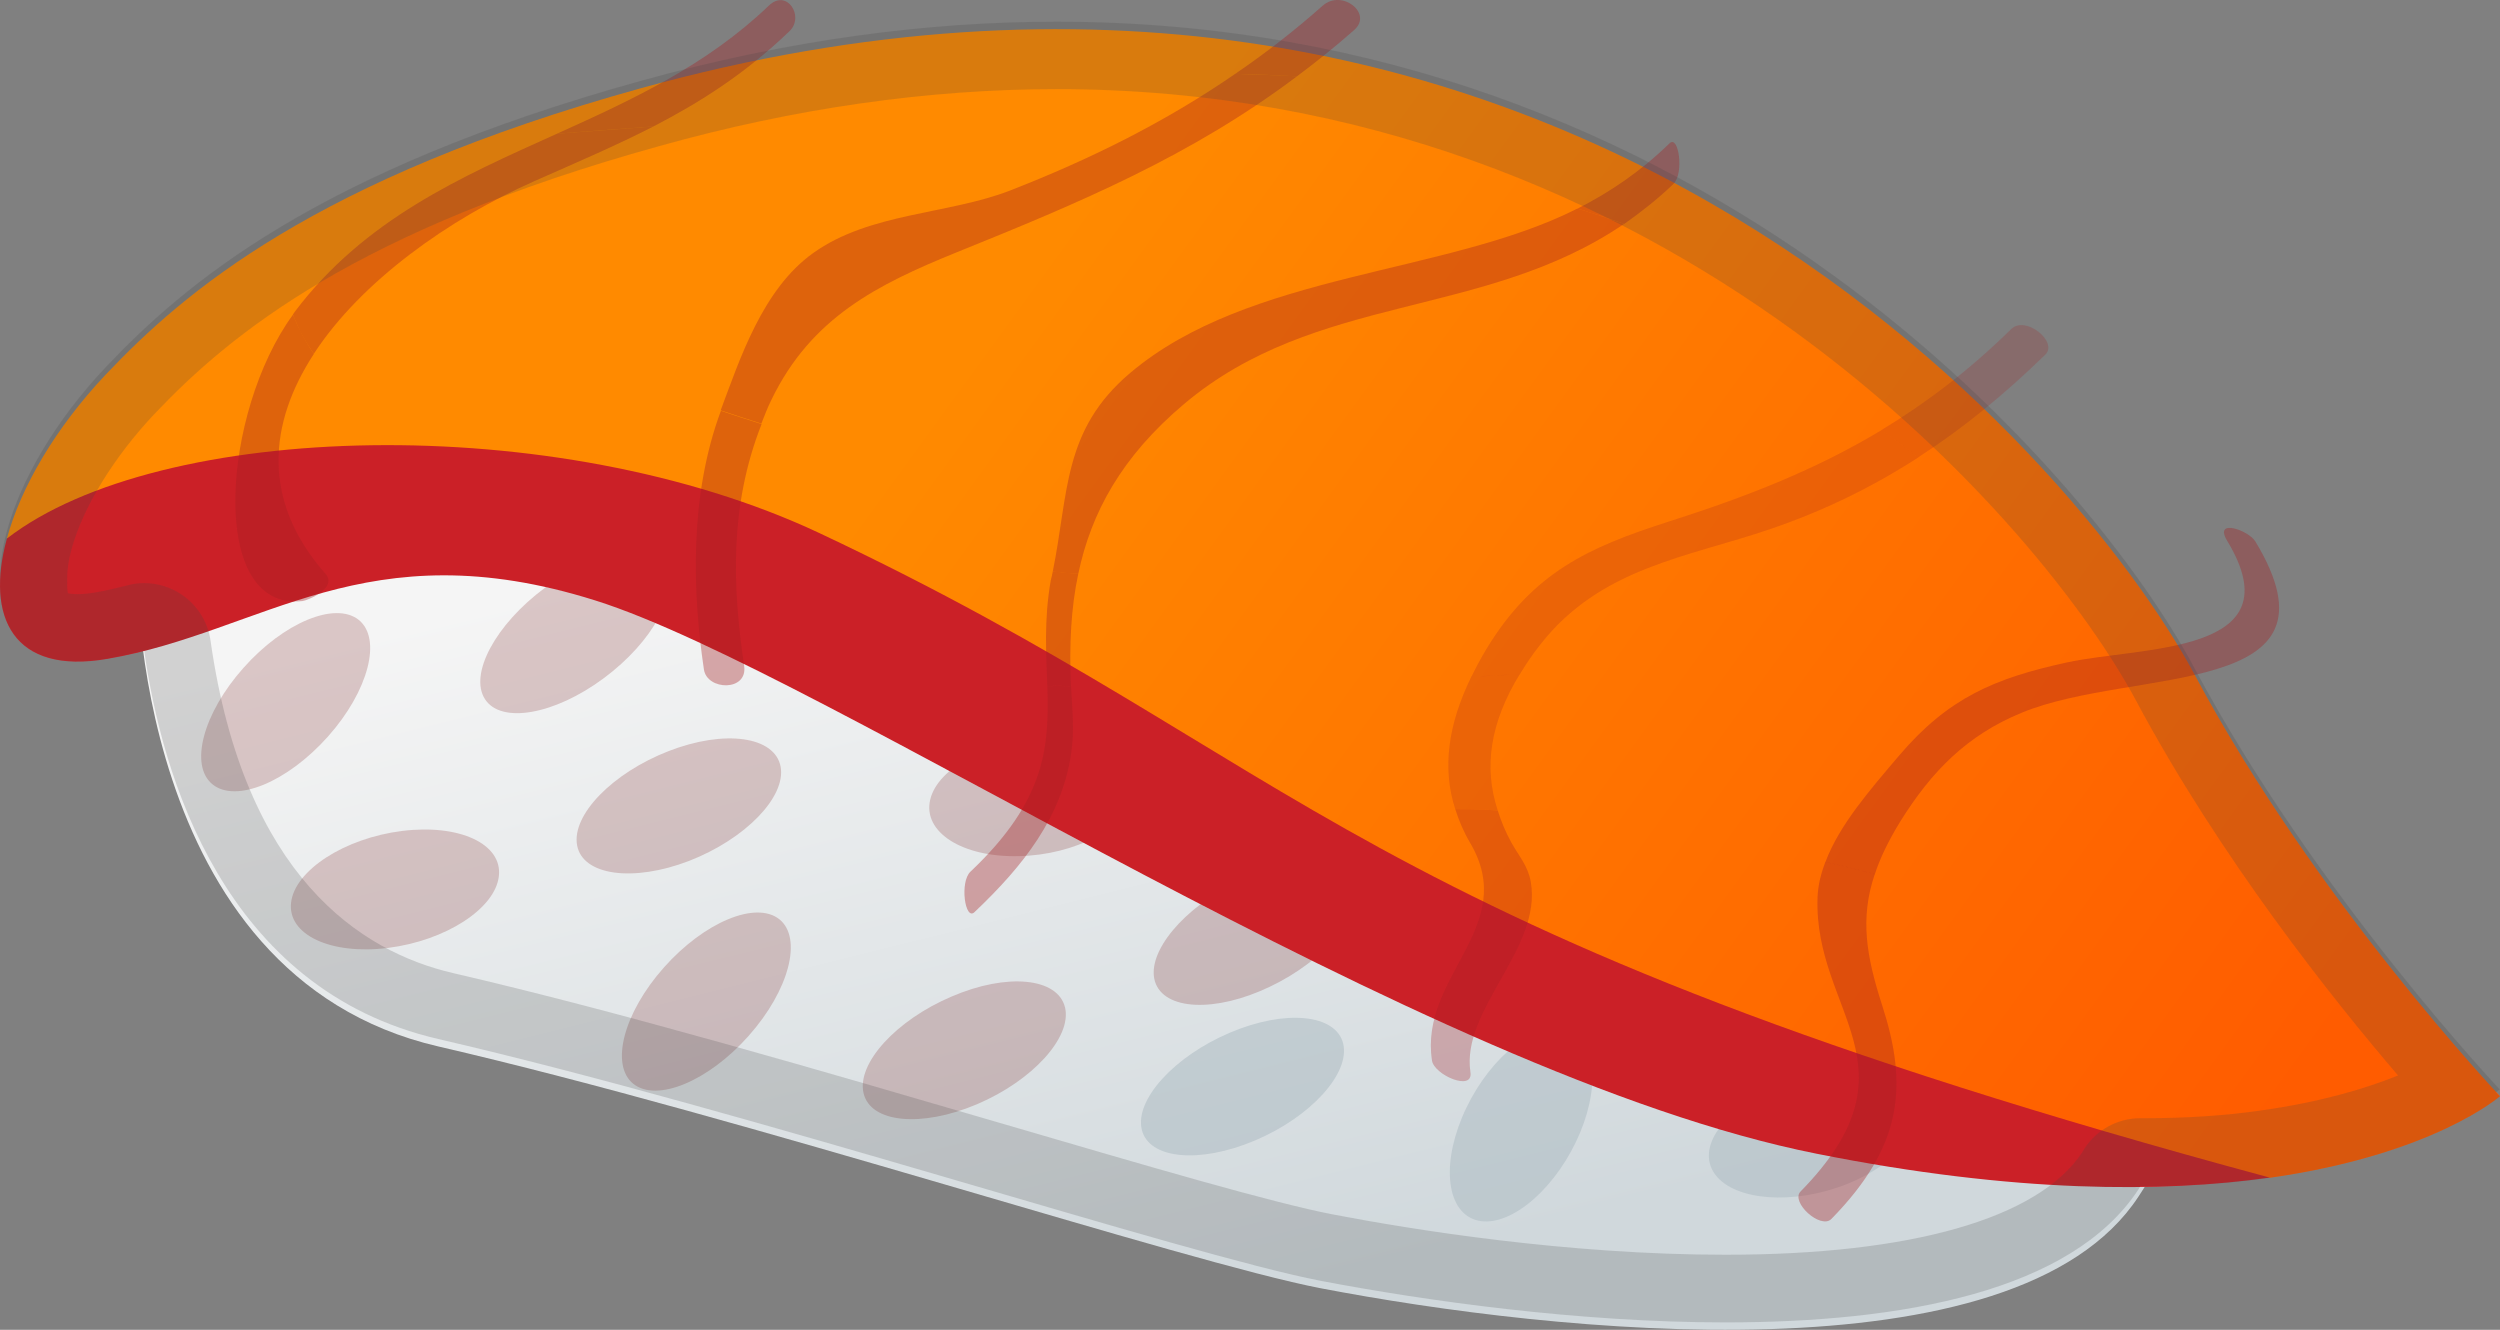 <svg width="94" height="50" viewBox="0 0 94 50" fill="none" xmlns="http://www.w3.org/2000/svg">
<rect x="0" y="0" width="94" height="50" fill="#808080" stroke="none"/>
<path d="M5.152 21.315C5.152 21.315 4.917 36.665 16.478 39.346C28.039 42.019 44.569 47.457 49.656 48.438C58.35 50.104 75.797 52.015 80.404 44.996C89.022 31.887 79.37 15.835 63.302 12.714C47.234 9.594 18.033 11.513 11.374 15.505C4.715 19.497 5.152 21.315 5.152 21.315Z" fill="url(#paint0_linear_1_14)"/>
<path opacity="0.6" d="M58.913 38.729C60.048 39.093 60.2 40.978 59.249 42.949C58.299 44.919 56.609 46.23 55.474 45.867C54.339 45.503 54.188 43.617 55.138 41.647C56.088 39.676 57.778 38.365 58.913 38.729Z" fill="#B0BEC5"/>
<path opacity="0.6" d="M71.862 41.452C72.4 42.517 71.164 43.947 69.095 44.649C67.027 45.351 64.917 45.046 64.379 43.981C63.84 42.915 65.076 41.486 67.145 40.784C69.213 40.09 71.323 40.386 71.862 41.452Z" fill="#B0BEC5"/>
<path opacity="0.2" d="M43.426 36.902C43.098 35.811 44.502 34.12 46.562 33.139C48.622 32.149 50.564 32.242 50.892 33.333C51.22 34.424 49.816 36.115 47.756 37.096C45.696 38.086 43.762 37.993 43.426 36.902Z" fill="#720A0A"/>
<path opacity="0.2" d="M40.046 37.883C40.306 38.999 38.826 40.632 36.733 41.52C34.639 42.408 32.731 42.221 32.47 41.105C32.209 39.989 33.689 38.357 35.783 37.469C37.868 36.572 39.776 36.758 40.046 37.883Z" fill="#720A0A"/>
<path opacity="0.6" d="M50.505 39.245C50.766 40.361 49.286 41.993 47.192 42.881C45.099 43.769 43.19 43.583 42.929 42.467C42.669 41.35 44.149 39.718 46.242 38.83C48.328 37.942 50.236 38.128 50.505 39.245Z" fill="#B0BEC5"/>
<path opacity="0.2" d="M29.308 34.568C30.183 35.278 29.67 37.24 28.148 38.949C26.635 40.657 24.692 41.461 23.81 40.75C22.935 40.04 23.448 38.078 24.97 36.369C26.483 34.669 28.426 33.858 29.308 34.568Z" fill="#720A0A"/>
<path opacity="0.2" d="M13.493 23.311C14.367 24.022 13.854 25.984 12.333 27.692C10.811 29.401 8.877 30.204 7.994 29.494C7.111 28.783 7.633 26.821 9.154 25.113C10.668 23.404 12.61 22.601 13.493 23.311Z" fill="#720A0A"/>
<path opacity="0.2" d="M18.756 32.952C18.613 34.17 16.747 35.371 14.586 35.642C12.425 35.913 10.802 35.143 10.945 33.934C11.088 32.724 12.955 31.515 15.116 31.244C17.277 30.973 18.908 31.735 18.756 32.952Z" fill="#720A0A"/>
<path opacity="0.2" d="M24.953 21.315C25.567 22.254 24.558 24.123 22.7 25.502C20.842 26.88 18.84 27.227 18.235 26.288C17.63 25.349 18.63 23.48 20.488 22.102C22.347 20.723 24.339 20.377 24.953 21.315Z" fill="#720A0A"/>
<path opacity="0.2" d="M35.715 23.075C36.884 22.347 38.65 23.041 39.65 24.622C40.651 26.204 40.516 28.073 39.339 28.8C38.171 29.527 36.405 28.834 35.404 27.252C34.404 25.671 34.538 23.802 35.715 23.075Z" fill="#720A0A"/>
<path opacity="0.2" d="M21.699 31.785C21.489 30.644 23.028 29.062 25.138 28.242C27.248 27.422 29.132 27.684 29.351 28.825C29.561 29.967 28.022 31.549 25.912 32.369C23.801 33.181 21.909 32.919 21.699 31.785Z" fill="#720A0A"/>
<path opacity="0.2" d="M42.669 29.899C42.383 31.117 40.424 32.149 38.305 32.191C36.178 32.242 34.69 31.286 34.975 30.069C35.261 28.851 37.221 27.819 39.339 27.777C41.458 27.726 42.955 28.681 42.669 29.899Z" fill="#720A0A"/>
<path d="M94 41.215C94 41.215 87.063 33.874 82.531 25.392C77.999 16.918 58.03 -6.094 24.096 3.318C11.836 6.718 6.893 11.006 3.975 14.085C2.083 16.089 0.78 18.33 0.259 20.25C10.517 14.685 21.077 17.002 29.956 21.316C47.823 29.984 64.992 40.64 85.34 44.285C91.528 43.406 94 41.215 94 41.215Z" fill="url(#paint1_linear_1_14)"/>
<path d="M0.259 20.25C-0.548 23.201 0.486 25.384 4.034 24.774C9.894 23.768 13.745 19.861 22.38 22.576C31.015 25.29 53.423 40.42 68.305 43.38C75.771 44.869 81.329 44.844 85.34 44.277C50.345 34.839 49.353 28.775 30.797 20.038C20.917 15.396 5.993 15.818 0.259 20.25Z" fill="#CB2027"/>
<g opacity="0.6">
<path opacity="0.6" d="M11.366 22.601C11.559 22.584 12.703 22.11 12.24 21.578C9.802 18.812 10.113 15.894 11.803 13.306C11.5 12.875 11.24 12.384 11.013 11.835C8.347 15.48 7.792 22.99 11.366 22.601Z" fill="#A31E22"/>
<path opacity="0.6" d="M29.687 1.17C30.259 0.621 29.586 -0.445 28.905 0.215C26.567 2.456 23.759 3.758 20.942 5.027C22.145 4.934 23.356 4.841 24.566 4.756C26.349 3.834 28.022 2.769 29.687 1.17Z" fill="#A31E22"/>
<path opacity="0.6" d="M20.11 6.803C21.699 6.101 23.162 5.475 24.566 4.756C23.356 4.849 22.145 4.934 20.942 5.027C17.319 6.659 13.703 8.249 11.088 11.716C11.063 11.75 11.038 11.793 11.013 11.826C11.231 12.376 11.492 12.875 11.803 13.298C13.569 10.592 16.856 8.24 20.11 6.803Z" fill="#A31E22"/>
<path opacity="0.6" d="M35.959 9.492C40.592 7.623 44.788 5.864 48.765 2.87C47.991 2.828 47.226 2.802 46.444 2.777C43.804 4.595 41.004 5.982 37.994 7.158C35.648 8.071 32.705 7.987 30.57 9.518C28.669 10.879 27.82 13.501 27.097 15.429C27.602 15.598 28.114 15.767 28.627 15.928C28.745 15.624 28.863 15.319 29.014 15.015C30.502 11.953 32.958 10.71 35.959 9.492Z" fill="#A31E22"/>
<path opacity="0.6" d="M26.467 25.172C26.584 25.967 28.123 26.009 27.98 25.037C27.543 22.085 27.417 19.04 28.636 15.945C28.123 15.784 27.61 15.615 27.106 15.446C25.912 18.651 26.038 22.279 26.467 25.172Z" fill="#A31E22"/>
<path opacity="0.6" d="M50.926 1.12C51.623 0.494 50.446 -0.42 49.732 0.215C48.664 1.162 47.571 2.008 46.444 2.777C47.218 2.794 47.991 2.828 48.765 2.87C49.488 2.329 50.211 1.754 50.926 1.12Z" fill="#A31E22"/>
<path opacity="0.6" d="M36.489 32.775C36.077 33.164 36.287 34.636 36.64 34.297C38.498 32.538 39.911 30.72 40.273 28.352C40.407 27.481 40.315 26.669 40.273 25.832C39.962 25.781 39.659 25.764 39.381 25.823C39.449 28.073 39.331 30.086 36.489 32.775Z" fill="#A31E22"/>
<path opacity="0.6" d="M62.924 6.913C63.327 6.515 63.117 5.052 62.773 5.39C61.679 6.456 60.519 7.234 59.317 7.843C59.905 8.021 60.494 8.215 61.074 8.418C61.696 7.978 62.318 7.496 62.924 6.913Z" fill="#A31E22"/>
<path opacity="0.6" d="M39.507 21.831C39.247 23.328 39.339 24.605 39.381 25.823C39.659 25.755 39.962 25.781 40.273 25.831C40.273 25.798 40.273 25.764 40.264 25.73C40.205 24.267 40.264 22.888 40.542 21.578C40.222 21.552 39.903 21.518 39.583 21.493C39.566 21.603 39.533 21.721 39.507 21.831Z" fill="#A31E22"/>
<path opacity="0.6" d="M44.519 15.192C49.479 11.006 55.802 12.004 61.066 8.418C60.486 8.215 59.905 8.021 59.308 7.843C54.407 10.329 46.965 10.236 42.492 14.025C39.953 16.173 40.188 18.524 39.583 21.493C39.903 21.527 40.222 21.552 40.542 21.578C41.029 19.269 42.173 17.171 44.519 15.192Z" fill="#A31E22"/>
<g opacity="0.6">
<path opacity="0.6" d="M54.718 30.424C55.264 30.424 55.794 30.433 56.315 30.475C55.777 28.834 56.029 27.168 57.148 25.341C56.534 25.375 55.928 25.409 55.323 25.443C54.44 27.253 54.221 28.885 54.718 30.424Z" fill="#A31E22"/>
<path opacity="0.6" d="M57.904 24.25C60.183 21.324 63.454 20.96 66.581 19.886C68.591 19.201 70.415 18.305 72.131 17.197C71.677 16.842 71.214 16.503 70.743 16.174C68.271 17.662 65.682 18.677 62.68 19.633C59.729 20.58 57.635 21.527 55.895 24.394C55.676 24.758 55.491 25.104 55.323 25.451C55.928 25.417 56.534 25.392 57.148 25.35C57.366 24.986 57.61 24.622 57.904 24.25Z" fill="#A31E22"/>
<path opacity="0.6" d="M76.906 13.332C77.394 12.85 76.158 11.852 75.628 12.368C74.006 13.958 72.4 15.167 70.735 16.174C71.206 16.503 71.668 16.842 72.122 17.197C73.804 16.114 75.368 14.829 76.906 13.332Z" fill="#A31E22"/>
<path opacity="0.8" d="M57.559 33.164C57.45 32.547 57.105 32.183 56.82 31.667C56.601 31.27 56.441 30.872 56.315 30.475C55.802 30.433 55.264 30.424 54.718 30.424C54.852 30.847 55.029 31.27 55.273 31.684C57.148 34.847 53.355 36.699 53.843 39.879C53.927 40.42 55.399 41.055 55.289 40.319C54.928 37.959 57.988 35.651 57.559 33.164Z" fill="#A31E22"/>
</g>
<path opacity="0.6" d="M68.339 33.756C68.196 38.069 72.307 40.099 67.7 44.801C67.313 45.199 68.456 46.239 68.86 45.833C71.559 43.076 71.736 40.801 70.777 37.824C70.172 35.955 69.928 34.534 70.491 32.868C69.869 32.699 69.247 32.538 68.633 32.411C68.465 32.851 68.355 33.299 68.339 33.756Z" fill="#A31E22"/>
<path opacity="0.6" d="M84.802 20.36C84.549 19.937 83.221 19.472 83.742 20.334C86.349 24.639 80.513 24.293 77.705 24.91C75.006 25.502 73.257 26.229 71.391 28.428C70.306 29.705 69.154 31.024 68.633 32.42C69.247 32.547 69.869 32.708 70.491 32.877C70.693 32.259 71.004 31.616 71.45 30.889C72.627 29.003 73.955 27.642 76.023 26.796C80.228 25.062 88.4 26.314 84.802 20.36Z" fill="#A31E22"/>
</g>
<g opacity="0.2">
<path d="M39.726 3.352C62.941 3.352 76.89 19.929 80.303 26.322C83.465 32.242 87.702 37.562 90.166 40.437C88.98 40.919 87.282 41.435 84.987 41.757C83.624 41.951 82.204 42.044 80.648 42.044H80.488H80.48C79.631 42.044 78.832 42.475 78.369 43.194C78.344 43.237 78.311 43.287 78.285 43.338C76.629 45.816 71.87 47.178 64.874 47.178C58.922 47.178 53.078 46.231 50.127 45.664C47.907 45.241 43.173 43.854 37.683 42.247C30.965 40.285 23.356 38.052 17.041 36.589C13.577 35.786 9.18 32.97 7.918 24.098C7.818 23.379 7.414 22.745 6.817 22.347C6.397 22.068 5.909 21.924 5.421 21.924C5.211 21.924 4.992 21.95 4.791 22.009C4.32 22.127 3.958 22.212 3.614 22.271C3.361 22.314 3.126 22.339 2.924 22.339C2.739 22.339 2.621 22.322 2.554 22.305C2.537 22.229 2.52 22.085 2.529 21.891C2.529 21.848 2.529 21.798 2.529 21.755C2.52 21.442 2.579 21.053 2.689 20.656C3.117 19.074 4.286 17.18 5.8 15.573C8.675 12.537 13.426 8.647 24.768 5.5C29.863 4.071 34.9 3.352 39.726 3.352ZM39.726 0.815C34.9 0.815 29.687 1.483 24.096 3.039C11.837 6.439 6.893 10.727 3.975 13.806C2.083 15.81 0.78 18.051 0.259 19.971C0.082 20.622 -0.002 21.231 0.006 21.781C-0.069 23.599 0.83 24.868 2.924 24.868C3.26 24.868 3.63 24.834 4.034 24.766C4.505 24.681 4.967 24.58 5.421 24.462C6.085 29.147 8.406 37.198 16.478 39.067C28.039 41.74 44.569 47.178 49.656 48.159C53.599 48.911 59.342 49.723 64.874 49.723C71.534 49.723 77.89 48.556 80.404 44.725C80.429 44.683 80.455 44.641 80.48 44.598C80.539 44.598 80.598 44.598 80.648 44.598C82.38 44.598 83.927 44.488 85.331 44.285C91.52 43.406 93.992 41.224 93.992 41.224C93.992 41.224 93.933 41.165 93.849 41.072C93.941 41.004 93.992 40.962 93.992 40.962C93.992 40.962 87.055 33.621 82.523 25.138C78.739 18.034 64.194 0.815 39.726 0.815Z" fill="#434343"/>
</g>
<defs>
<linearGradient id="paint0_linear_1_14" x1="43.478" y1="12.743" x2="52.166" y2="47.619" gradientUnits="userSpaceOnUse">
<stop offset="0.1" stop-color="#F5F5F5"/>
<stop offset="1" stop-color="#D0D8DC"/>
</linearGradient>
<linearGradient id="paint1_linear_1_14" x1="17.577" y1="5.423" x2="79.4" y2="50.416" gradientUnits="userSpaceOnUse">
<stop offset="0.259" stop-color="#FF8A00"/>
<stop offset="1" stop-color="#FF5C00"/>
</linearGradient>
</defs>
</svg>
